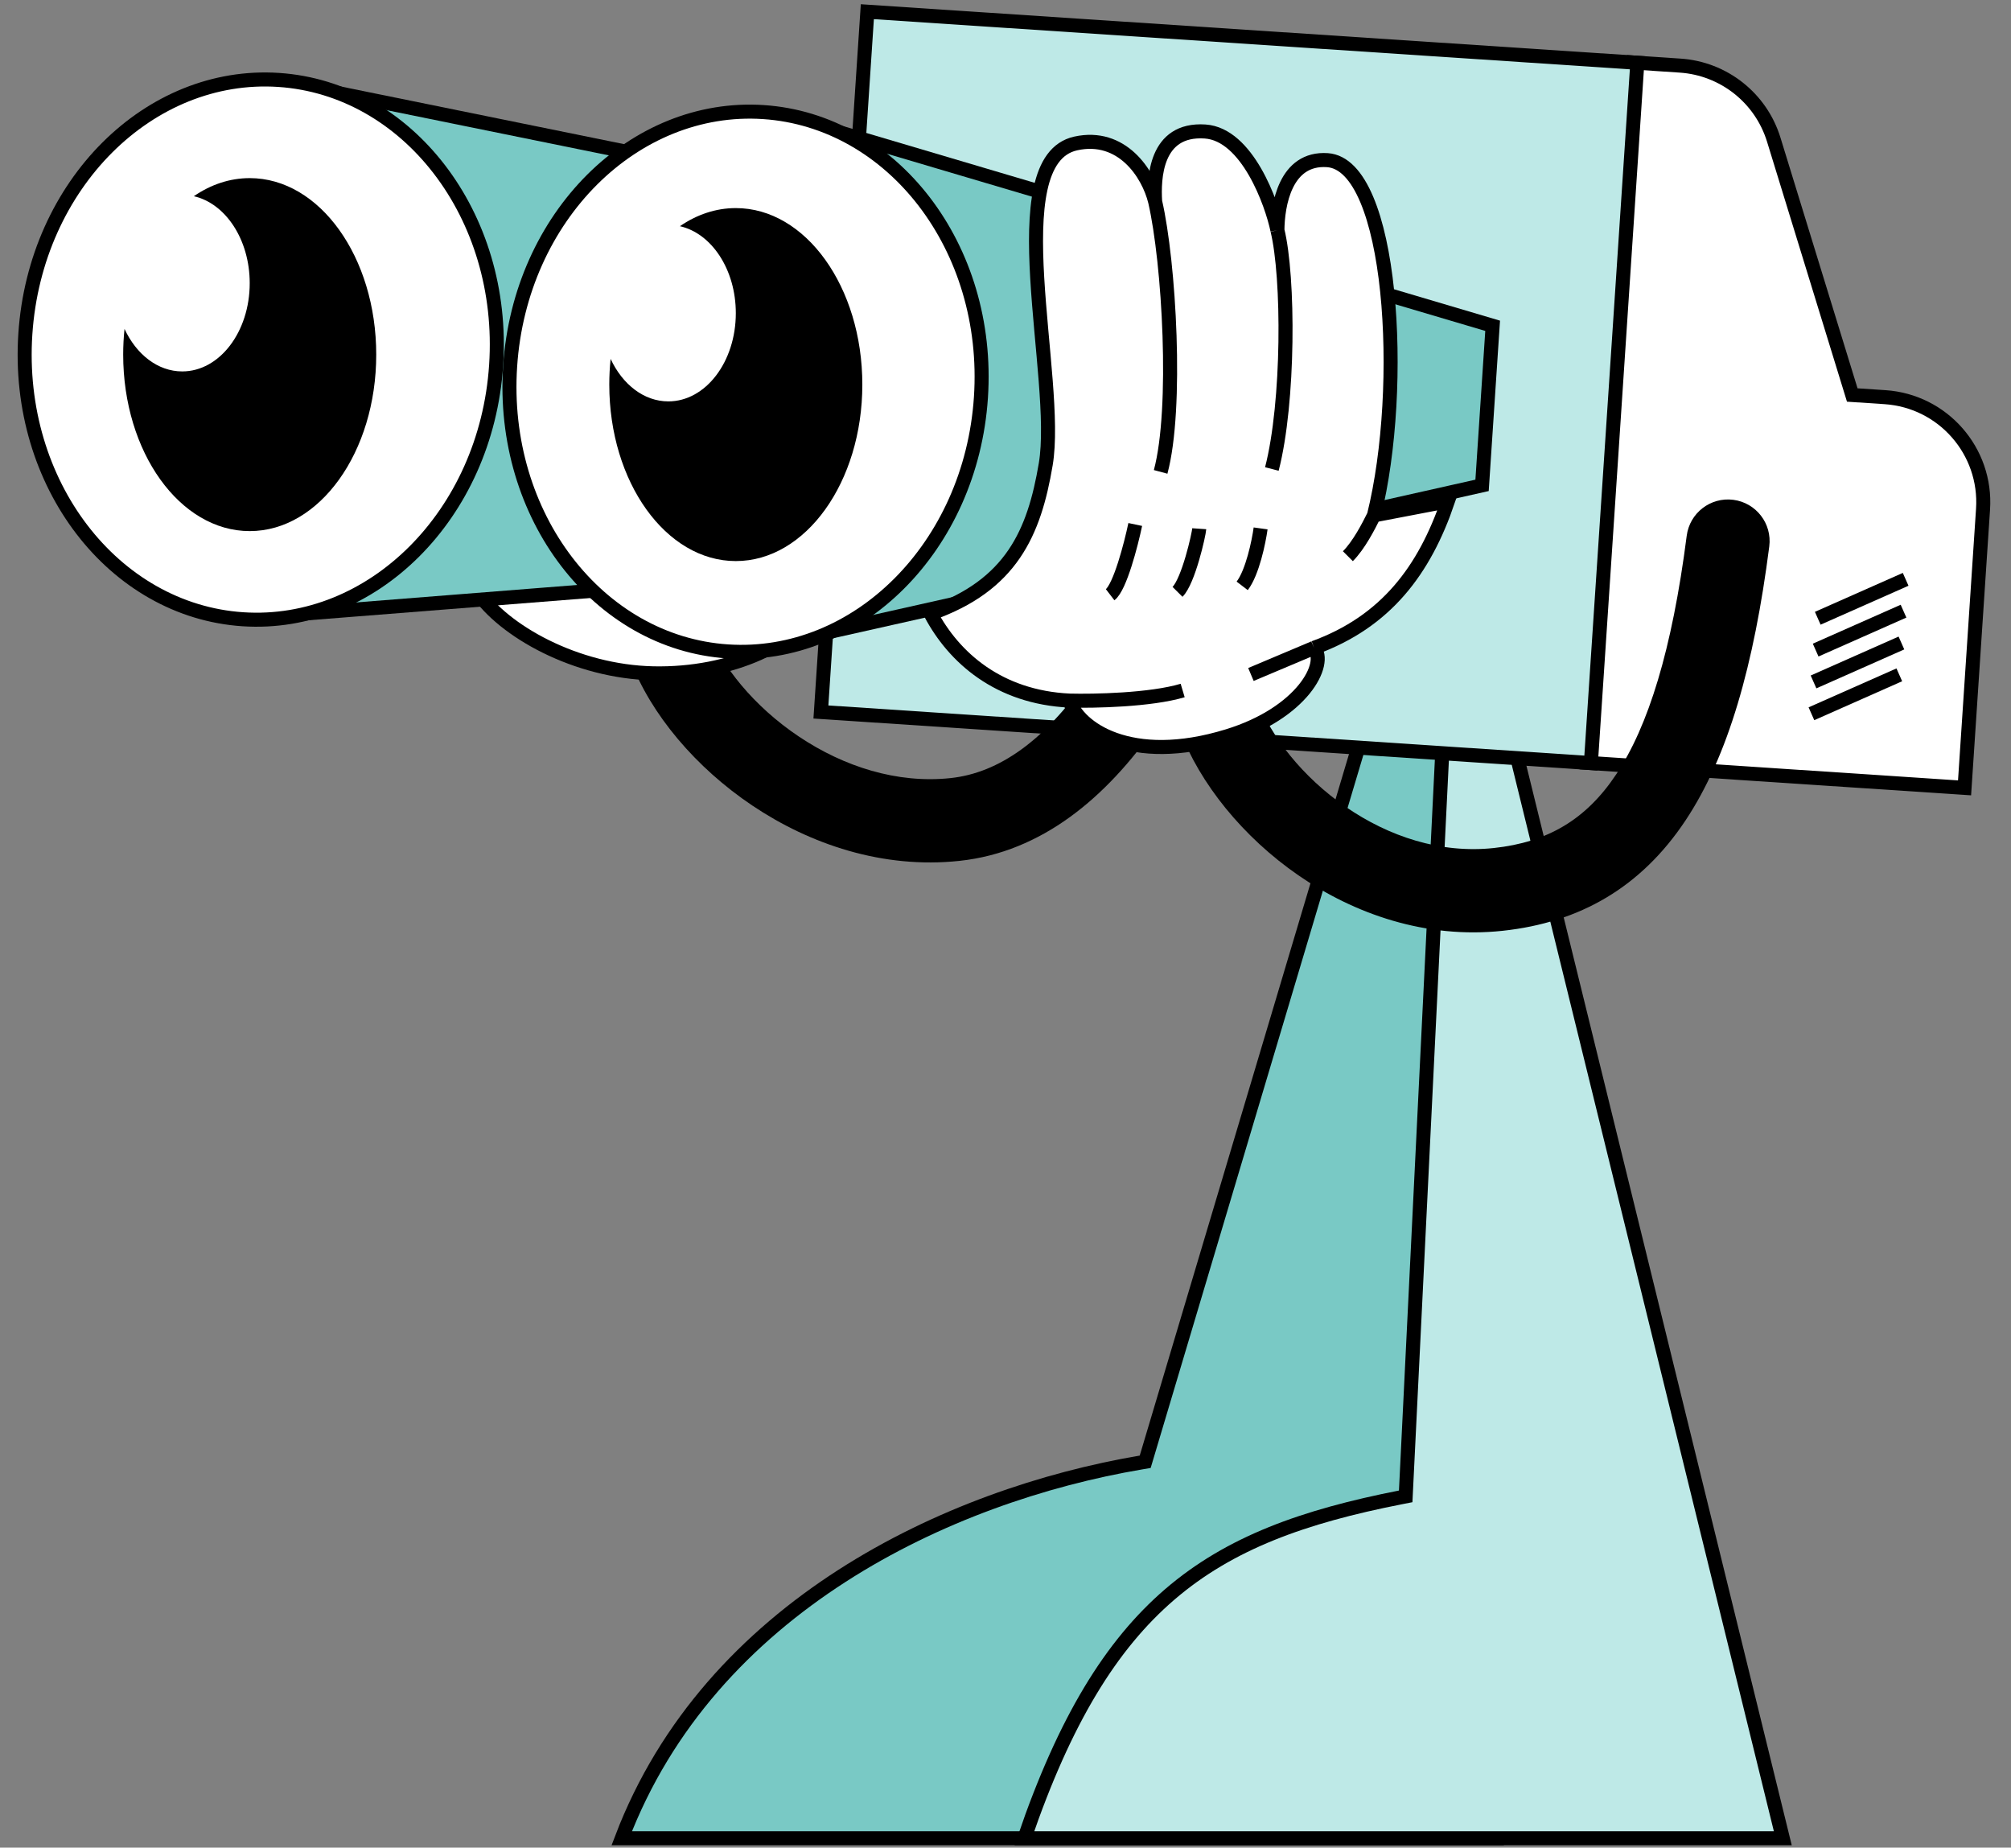 <svg width="172" height="158" viewBox="0 0 172 158" fill="none" xmlns="http://www.w3.org/2000/svg">
<rect x="0" y="0" width="172" height="158" fill="#808080" stroke="none"/>
<path d="M124.32 62.39L128.006 157.201H53.177C60.707 137.426 81.042 127.875 97.58 125.068L97.948 125.005L98.055 124.648L116.631 62.39H124.32Z" fill="#79C9C5" stroke="black" stroke-width="1.2"/>
<path d="M129.177 62.39L152.483 157.201H87.615C91.073 147.094 95.031 140.66 100.05 136.347C105.197 131.923 111.526 129.674 119.768 128.054L120.228 127.964L120.251 127.495L123.451 62.39H129.177Z" fill="#BEE9E7" stroke="black" stroke-width="1.2"/>
<path d="M143.702 5.611L139.556 5.336L128.605 33.779L135.584 65.223L168.028 67.375L169.609 43.54C169.938 38.581 166.184 34.293 161.224 33.964L158.423 33.779L151.709 11.946C150.612 8.378 147.427 5.858 143.702 5.611Z" fill="white" stroke="black" stroke-width="1.2"/>
<path d="M74.184 1L72.74 22.777L70.212 60.887L136.068 65.255L140.04 5.368L74.184 1Z" fill="#BEE9E7" stroke="black" stroke-width="1.2"/>
<path d="M155.472 52.871L162.989 49.542M155.292 55.593L162.808 52.264M155.111 58.316L162.628 54.986M154.931 61.038L162.447 57.709" stroke="black" stroke-width="1.2"/>
<path fill-rule="evenodd" clip-rule="evenodd" d="M106.681 34.892C108.562 35.461 109.626 37.449 109.056 39.33C106.449 47.938 103.123 55.984 98.868 62.104C94.626 68.203 89.115 72.86 82.073 73.617C75.474 74.326 69.255 72.175 64.369 68.903C59.52 65.656 55.651 61.083 53.907 56.442L60.57 53.936C61.695 56.927 64.464 60.399 68.33 62.988C72.16 65.553 76.733 67.031 81.313 66.538C85.45 66.094 89.36 63.307 93.022 58.039C96.671 52.793 99.734 45.549 102.242 37.267C102.812 35.385 104.799 34.322 106.681 34.892Z" fill="black"/>
<path d="M55.886 57.581C49.262 57.443 43.061 53.963 40.775 50.541L51.198 48.716L70.127 51.23C68.494 55.021 62.511 57.718 55.886 57.581Z" fill="white" stroke="black" stroke-width="1.2"/>
<path d="M63.253 14.949L63.592 15.018L63.821 14.759L67.895 10.16L127.665 27.86L126.76 41.506L66.311 55.079L54.029 50.317L53.903 50.267L53.766 50.278L22.612 52.739L25.626 7.292L63.253 14.949Z" fill="#79C9C5" stroke="black" stroke-width="1.2"/>
<path d="M65.295 9.585C76.342 10.318 84.748 21.169 83.899 33.981C83.049 46.794 73.283 56.438 62.236 55.706C51.188 54.973 42.782 44.123 43.632 31.311C44.481 18.498 54.247 8.853 65.295 9.585Z" fill="white" stroke="black" stroke-width="1.2"/>
<path d="M23.831 6.835C34.878 7.568 43.284 18.419 42.434 31.231C41.585 44.044 31.819 53.688 20.772 52.956C9.724 52.223 1.318 41.373 2.168 28.561C3.017 15.748 12.783 6.103 23.831 6.835Z" fill="white" stroke="black" stroke-width="1.2"/>
<path d="M21.358 45.418C27.334 45.418 32.179 38.66 32.179 30.325C32.179 21.989 27.334 15.232 21.358 15.232C19.642 15.232 18.019 15.789 16.578 16.78C19.293 17.395 21.358 20.49 21.358 24.216C21.358 28.384 18.774 31.762 15.586 31.762C13.494 31.762 11.662 30.307 10.65 28.128C10.575 28.845 10.536 29.579 10.536 30.325C10.536 38.66 15.381 45.418 21.358 45.418Z" fill="black"/>
<path d="M62.934 47.981C68.91 47.981 73.755 41.223 73.755 32.888C73.755 24.552 68.91 17.795 62.934 17.795C61.218 17.795 59.595 18.352 58.154 19.343C60.869 19.958 62.934 23.053 62.934 26.779C62.934 30.947 60.35 34.325 57.162 34.325C55.071 34.325 53.239 32.87 52.226 30.691C52.151 31.408 52.112 32.142 52.112 32.888C52.112 41.223 56.957 47.981 62.934 47.981Z" fill="black"/>
<path fill-rule="evenodd" clip-rule="evenodd" d="M148.249 42.742C150.198 42.992 151.576 44.776 151.325 46.726C150.021 56.872 147.812 64.671 144.161 70.161C140.358 75.879 135.123 78.888 128.532 79.597C121.931 80.308 115.828 78.15 111.055 74.856C106.317 71.586 102.616 67.01 100.893 62.42L107.558 59.918C108.7 62.96 111.381 66.43 115.099 68.997C118.782 71.539 123.21 73.01 127.77 72.519C132.339 72.027 135.645 70.11 138.233 66.219C140.973 62.099 143.006 55.606 144.264 45.818C144.515 43.868 146.299 42.491 148.249 42.742Z" fill="black"/>
<path d="M105.018 62.944C96.602 65.532 92.158 62.174 91.475 59.912C85.415 59.623 81.598 56.246 79.599 52.475C86.507 50.047 88.454 45.559 89.442 39.702C90.677 32.381 85.412 13.725 92.006 12.268C95.937 11.4 98.21 14.813 98.799 17.236C98.677 15.304 98.785 10.961 103.069 11.245C106.677 11.485 108.784 17.396 109.257 19.686C109.273 17.554 109.92 13.456 113.527 13.695C119.125 14.067 120.243 33.087 117.515 44.073L123.843 42.862C121.828 48.751 118.557 53.156 112.39 55.402C113.593 56.737 111.396 60.983 105.018 62.944Z" fill="white"/>
<path d="M91.475 59.912C92.158 62.174 96.602 65.532 105.018 62.944C111.396 60.983 113.593 56.737 112.39 55.402M91.475 59.912C85.415 59.623 81.598 56.246 79.599 52.475C86.507 50.047 88.454 45.559 89.442 39.702C90.677 32.381 85.412 13.725 92.006 12.268C95.937 11.4 98.21 14.813 98.799 17.236M91.475 59.912C93.554 59.967 98.4 59.87 101.153 59.049M112.39 55.402C118.557 53.156 121.828 48.751 123.843 42.862L117.515 44.073M112.39 55.402L106.992 57.679M117.515 44.073C120.243 33.087 119.125 14.067 113.527 13.695C109.92 13.456 109.273 17.554 109.257 19.686M117.515 44.073C117.034 45.045 116.221 46.623 115.284 47.564M109.257 19.686C108.784 17.396 106.677 11.485 103.069 11.245C98.785 10.961 98.677 15.304 98.799 17.236M109.257 19.686C110.241 23.683 110.261 34.383 108.782 40.106M98.799 17.236C99.996 22.418 100.729 34.93 99.269 40.354M97.097 44.852C96.732 46.585 95.792 50.211 94.949 50.858M102.571 45.215C102.537 45.715 101.65 49.671 100.713 50.613M107.82 45.187C107.66 46.347 107.12 48.955 106.245 50.101" stroke="black" stroke-width="1.2"/>
</svg>
